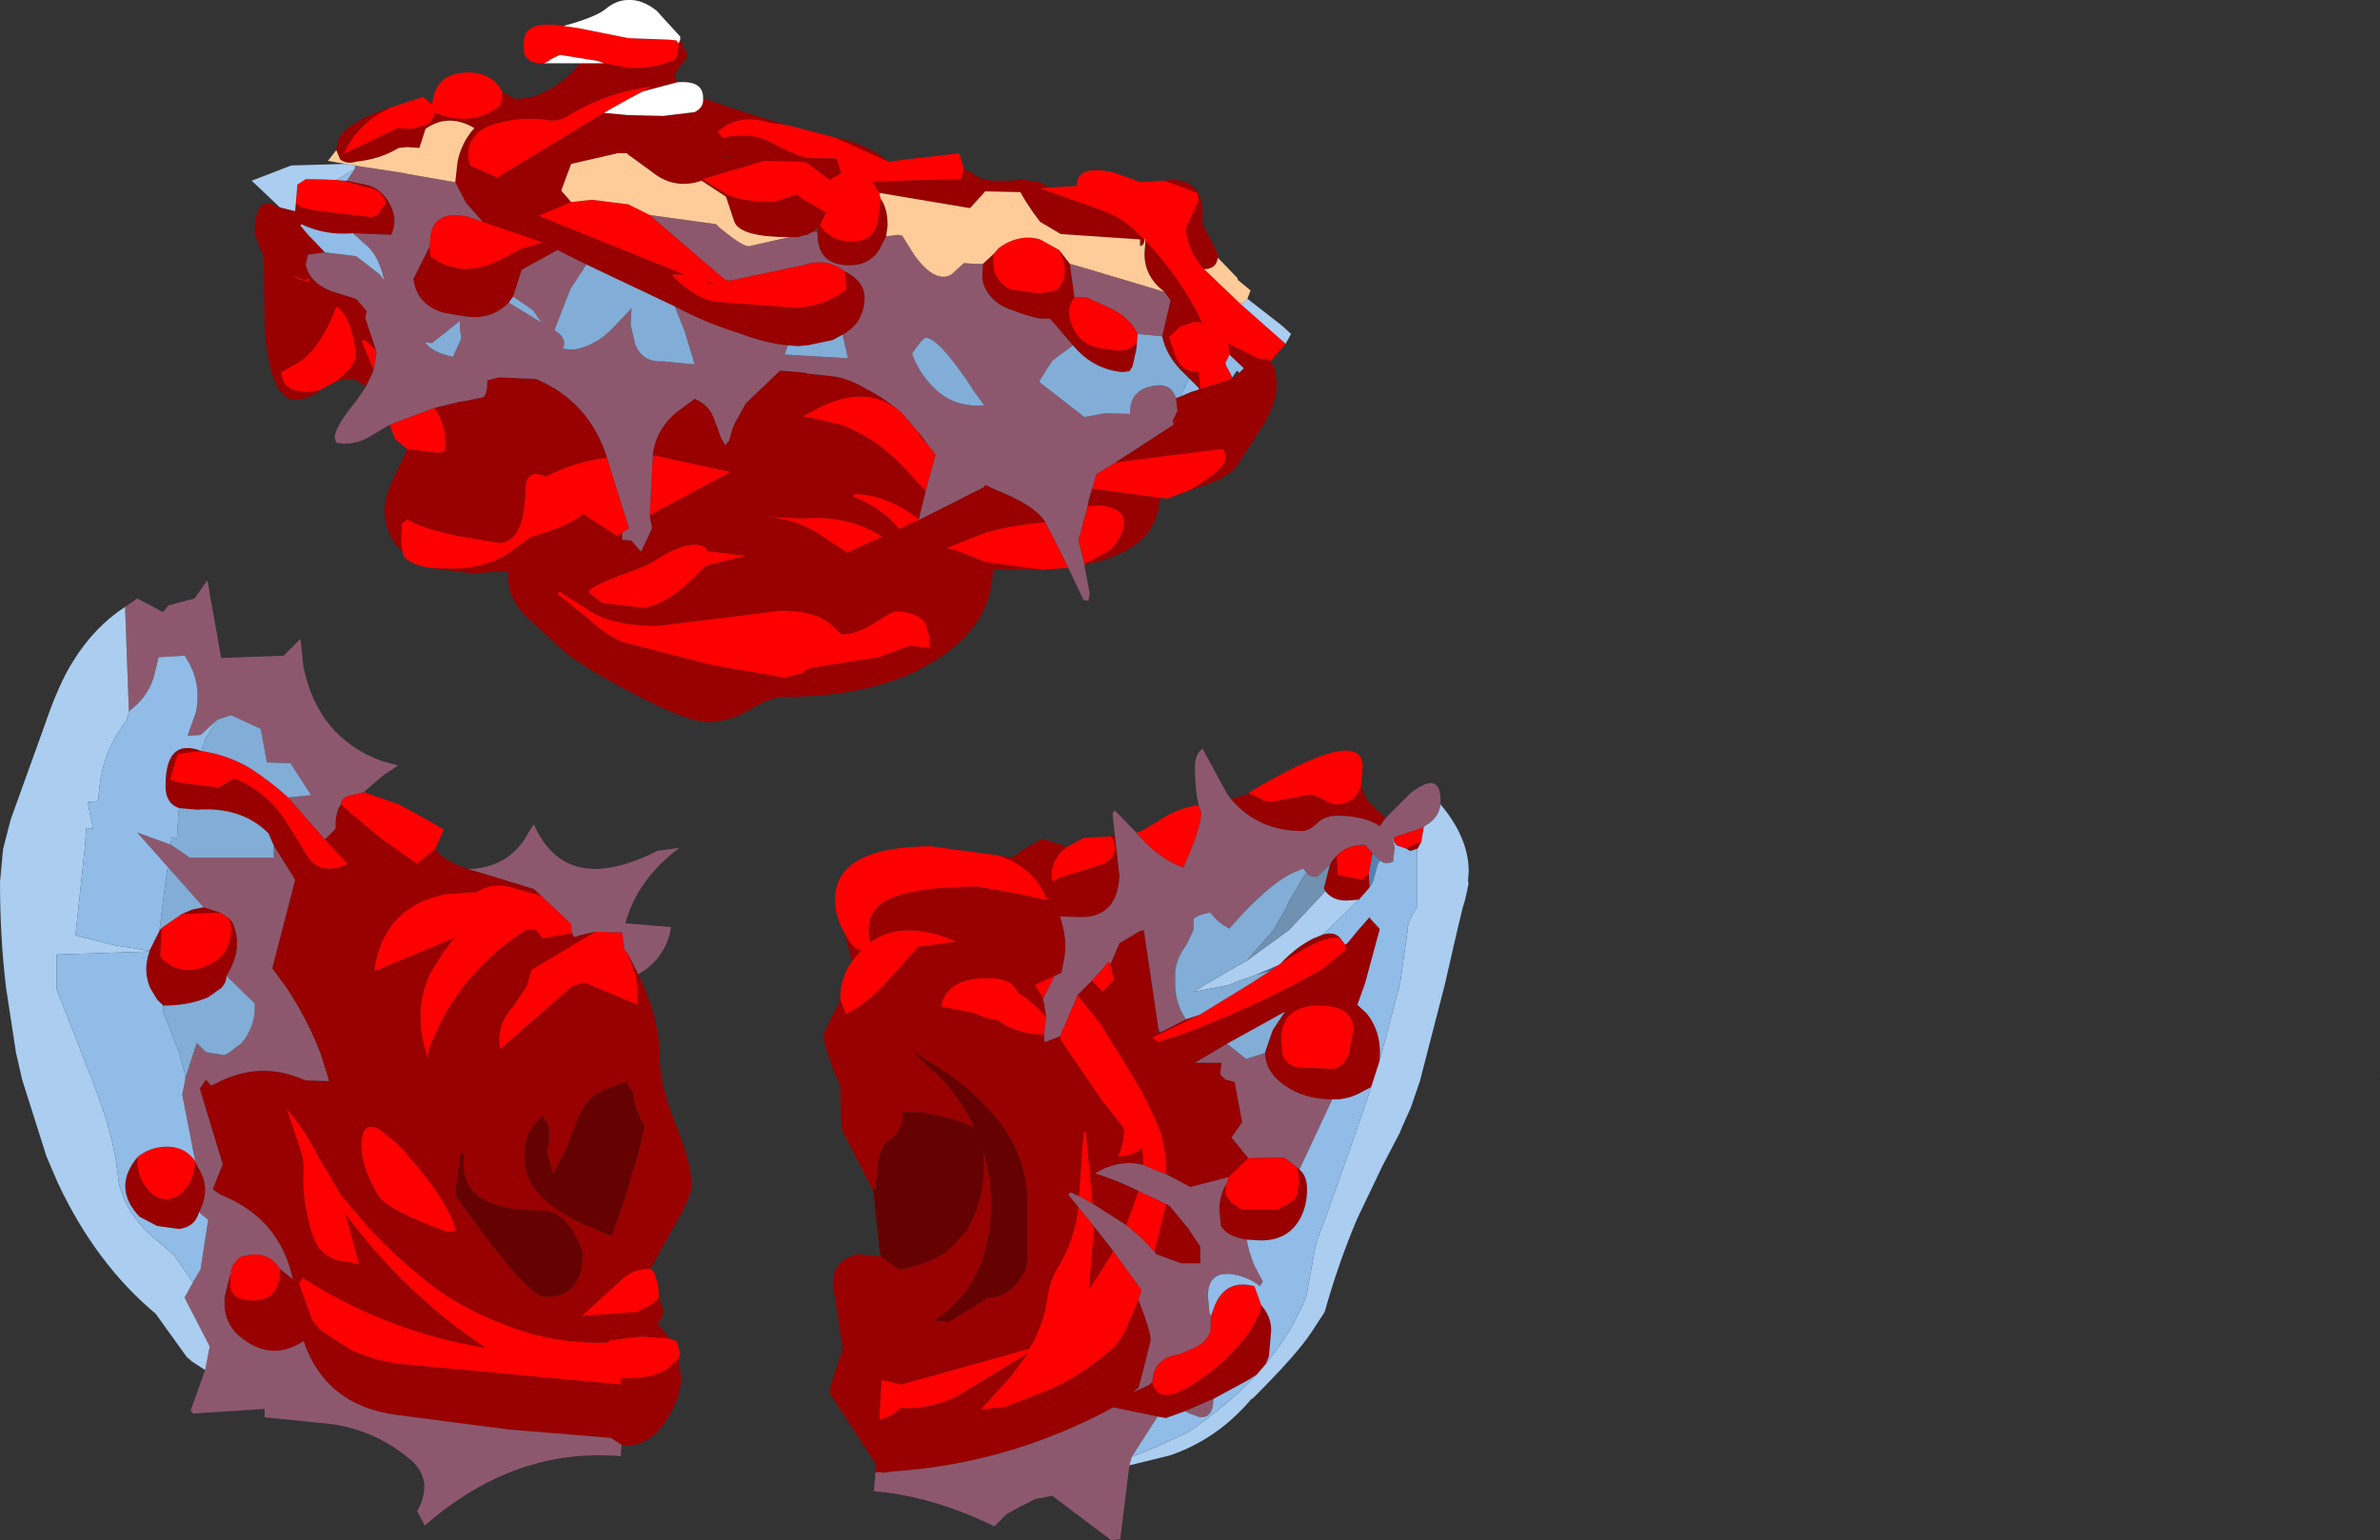 <?xml version="1.0" encoding="UTF-8" standalone="no"?>
<svg xmlns:ffdec="https://www.free-decompiler.com/flash" xmlns:xlink="http://www.w3.org/1999/xlink" ffdec:objectType="frame" height="101.0px" width="156.05px" xmlns="http://www.w3.org/2000/svg">
  <rect width="100%" height="100%" fill="#333333" stroke="none"/>
  <g transform="matrix(1.0, 0.0, 0.0, 1.0, 48.25, 53.9)">
    <use ffdec:characterId="1129" height="0.1" transform="matrix(1.0, 0.0, 0.0, 1.0, 107.75, 16.85)" width="0.05" xlink:href="#shape0"/>
    <use ffdec:characterId="1131" height="47.35" id="chunk1" transform="matrix(1.0, 0.0, 0.0, 1.0, -31.75, -53.9)" width="68.15" xlink:href="#sprite0"/>
    <use ffdec:characterId="1133" height="51.9" id="chunk2" transform="matrix(1.0, 0.0, 0.0, 1.0, 5.75, -4.8)" width="42.3" xlink:href="#sprite1"/>
    <use ffdec:characterId="1135" height="62.0" id="chunk3" transform="matrix(1.0, 0.0, 0.0, 1.0, -48.25, -15.85)" width="45.35" xlink:href="#sprite2"/>
  </g>
  <defs>
    <g id="shape0" transform="matrix(1.0, 0.0, 0.0, 1.0, -107.75, -16.85)">
      <path d="M107.75 16.85 L107.8 16.85 107.75 16.95 107.75 16.85" fill="#650101" fill-rule="evenodd" stroke="none"/>
    </g>
    <g id="sprite0" transform="matrix(1.0, 0.0, 0.0, 1.0, 33.55, 24.55)">
      <use ffdec:characterId="1130" height="47.35" transform="matrix(1.0, 0.0, 0.0, 1.0, -33.55, -24.55)" width="68.15" xlink:href="#shape1"/>
    </g>
    <g id="shape1" transform="matrix(1.0, 0.0, 0.0, 1.0, 33.55, 24.55)">
      <path d="M13.15 -13.5 L14.25 -12.85 14.9 -12.7 16.35 -12.7 16.8 -12.8 18.15 -12.6 18.7 -12.25 18.15 -12.2 22.2 -10.75 Q23.5 -10.3 24.5 -9.3 L25.0 -8.8 25.0 -8.75 24.9 -8.5 24.7 -8.4 24.7 -8.85 19.5 -9.2 18.15 -10.0 17.7 -10.6 17.2 -11.35 16.85 -11.95 14.55 -12.0 13.55 -10.9 7.6 -11.9 7.15 -12.65 12.95 -12.8 13.15 -13.5 M26.3 -12.7 L26.6 -12.75 Q28.8 -12.85 28.8 -10.5 L28.8 -9.85 29.8 -7.9 29.8 -7.65 Q29.7 -6.9 28.9 -6.9 28.1 -7.75 27.8 -8.9 L27.7 -9.55 28.55 -11.45 28.45 -11.9 26.3 -12.7 M33.25 -0.85 Q33.65 -0.45 33.65 0.8 33.65 1.8 32.85 3.2 L31.05 6.0 Q30.6 6.65 29.15 7.2 L27.95 7.6 28.65 7.15 Q30.3 6.1 30.3 5.55 30.3 4.9 30.05 4.9 L24.4 5.6 23.05 5.8 26.9 3.3 26.85 3.0 27.15 2.4 27.05 1.55 27.35 1.45 28.05 1.15 28.55 1.0 28.55 0.9 27.9 0.25 27.35 -0.3 Q26.4 -1.3 26.15 -2.5 L26.7 -4.85 26.3 -5.4 25.9 -5.75 Q24.9 -6.75 25.0 -8.1 L25.05 -8.7 25.05 -8.75 25.1 -8.7 Q27.3 -6.4 28.75 -3.45 L28.8 -3.4 28.75 -3.4 28.25 -3.45 27.35 -3.15 26.6 -2.45 27.05 -1.1 Q27.4 -0.35 28.05 -0.2 L28.55 -0.15 28.65 0.95 30.6 0.35 30.75 0.25 31.2 -0.1 31.4 -0.3 31.5 -0.4 30.55 -1.3 30.5 -2.0 32.55 -1.0 Q33.0 -1.1 33.25 -0.85 M26.1 8.1 L26.0 8.2 Q25.85 9.8 24.9 10.75 23.65 11.95 21.05 12.5 L21.05 12.45 22.7 11.55 Q23.65 10.65 23.65 9.65 23.65 8.85 22.25 8.6 L21.25 8.65 21.35 8.2 21.55 7.5 26.1 8.1 M18.2 12.8 L15.05 12.8 Q15.0 16.35 11.45 18.65 7.65 21.15 1.4 21.15 0.45 21.15 -0.9 22.0 -2.25 22.8 -3.6 22.8 -5.0 22.8 -8.6 20.9 -11.75 19.25 -13.1 18.15 L-15.75 15.7 Q-16.95 14.25 -16.7 12.9 L-19.1 13.05 -21.8 12.7 -20.6 12.75 Q-18.3 12.75 -16.8 11.8 L-15.2 10.65 Q-12.8 10.0 -11.8 9.15 L-11.45 9.4 -9.6 10.6 -9.25 10.4 -9.25 10.85 -9.2 10.85 -8.65 10.9 -8.1 11.55 -8.0 11.6 -7.3 10.1 -7.45 9.25 -2.15 6.4 -7.25 5.3 Q-7.15 4.4 -6.7 3.65 -6.2 2.8 -5.3 2.2 L-4.5 1.6 Q-3.6 2.0 -3.3 2.75 L-2.95 3.65 -2.8 4.1 -2.5 4.65 -2.25 4.35 -2.05 3.65 -1.9 3.25 -1.15 1.9 1.1 -0.25 2.3 -0.15 2.8 -0.1 2.9 -0.05 4.75 0.15 Q5.75 0.35 6.65 0.9 7.75 1.45 8.75 2.25 6.4 0.5 2.9 2.6 L2.8 2.65 2.6 2.75 2.8 2.8 2.9 2.8 5.05 3.3 Q7.4 4.15 9.3 6.2 L9.85 6.8 10.65 7.65 10.2 9.5 Q8.15 7.9 6.0 7.85 L5.85 8.0 Q7.85 8.8 8.9 10.15 L9.3 9.95 10.2 9.55 14.45 7.4 14.55 7.25 15.2 7.55 Q17.7 8.55 18.4 9.55 L18.5 9.7 Q15.8 9.95 14.4 10.45 L12.0 11.4 Q12.85 11.55 14.5 12.3 L18.2 12.8 M-23.65 11.65 L-24.1 11.15 Q-24.85 10.1 -24.85 8.9 -24.85 7.9 -23.95 6.2 L-23.35 4.9 -21.35 5.15 Q-20.95 5.15 -20.85 4.95 L-20.85 4.25 Q-20.85 3.3 -21.55 2.2 L-19.95 1.8 -19.9 1.8 -19.6 1.75 -18.35 1.5 Q-18.1 1.25 -18.1 0.5 L-18.1 0.4 -17.35 0.2 -14.9 0.3 Q-11.4 1.8 -10.25 5.45 -12.4 5.75 -14.25 6.7 -15.6 6.1 -15.6 7.65 -15.7 11.05 -17.35 11.05 L-20.05 10.6 Q-22.4 10.1 -23.35 9.5 L-23.7 9.8 -23.75 10.95 -23.65 11.65 M-26.05 0.8 L-26.85 0.3 -27.9 0.4 -27.75 0.25 Q-26.7 -0.65 -26.7 -1.3 -27.0 -3.85 -28.0 -4.45 -28.9 -1.95 -30.35 -0.85 L-31.6 -0.15 Q-31.6 1.15 -29.85 1.15 L-29.1 1.05 Q-29.7 1.65 -30.75 1.65 -32.3 1.65 -32.7 -2.9 L-32.75 -7.5 Q-32.75 -7.8 -33.05 -8.35 L-33.35 -9.25 Q-33.35 -12.05 -31.6 -10.85 L-31.7 -10.95 -30.7 -10.7 -30.65 -11.25 -30.3 -10.95 -29.45 -10.75 -25.7 -10.3 -25.45 -10.4 -25.25 -10.5 -24.75 -11.25 -24.85 -11.55 Q-25.2 -12.2 -26.15 -12.3 L-27.5 -12.7 -27.3 -12.7 -25.9 -12.4 Q-25.25 -12.2 -24.8 -11.65 L-24.65 -11.45 -24.45 -11.1 Q-23.95 -10.1 -24.4 -9.15 L-26.9 -9.25 Q-28.75 -9.1 -30.3 -9.85 L-30.35 -9.75 -29.8 -9.1 -29.55 -8.85 -28.75 -8.0 -29.85 -7.85 -30.0 -7.2 Q-29.75 -6.0 -28.3 -5.45 L-26.7 -4.95 -26.0 -4.15 -26.1 -3.7 -25.4 -1.6 -26.1 -2.25 -26.35 -2.2 -25.55 -0.25 -26.05 0.8 M-28.0 -14.7 Q-27.95 -15.65 -27.2 -16.2 -26.0 -17.05 -24.45 -17.5 -26.7 -16.4 -27.5 -14.45 L-23.95 -16.15 -23.35 -16.1 -23.0 -16.1 -21.85 -16.45 -21.5 -17.15 -21.1 -17.0 Q-18.95 -16.3 -17.25 -17.6 L-17.1 -18.5 -16.25 -18.05 -15.35 -18.15 Q-13.35 -18.7 -12.05 -20.4 L-10.45 -20.4 -8.85 -20.1 Q-7.35 -20.0 -5.85 -20.6 L-5.65 -20.8 -5.55 -21.7 -5.45 -21.95 -4.95 -20.9 -5.85 -19.65 -5.65 -19.15 -7.9 -18.55 -7.35 -18.9 -8.85 -18.6 Q-10.95 -18.1 -12.9 -16.9 -13.45 -16.6 -13.95 -16.65 -16.15 -17.0 -18.1 -16.25 -19.6 -15.5 -19.3 -13.95 L-19.25 -13.7 -17.45 -12.9 -10.45 -17.15 -8.85 -17.0 -6.55 -16.95 -4.5 -17.2 Q-3.9 -17.5 -3.95 -18.1 -1.2 -17.15 1.55 -16.35 L0.4 -16.5 Q-1.65 -17.15 -3.0 -15.9 L-2.65 -15.5 Q-0.65 -16.0 0.95 -14.95 L2.3 -14.35 2.8 -14.2 2.9 -14.2 4.8 -14.15 5.1 -13.2 4.35 -12.75 2.9 -13.85 2.8 -13.9 2.75 -13.9 2.3 -13.95 0.05 -14.0 -4.0 -12.8 -2.4 -11.8 Q-1.35 -11.3 0.7 -11.3 L2.2 -11.8 2.3 -11.7 2.8 -11.35 2.9 -11.3 3.25 -11.1 4.1 -10.6 3.7 -9.75 Q4.65 -8.5 6.3 -8.75 L6.65 -8.85 Q7.25 -9.1 7.5 -9.95 L7.7 -11.5 Q8.15 -10.9 8.15 -9.75 L8.05 -9.05 7.65 -8.25 Q7.0 -7.15 5.65 -7.15 3.55 -7.15 3.55 -9.2 L3.55 -9.25 3.55 -9.6 3.25 -9.35 2.9 -9.15 2.8 -9.15 2.3 -9.0 1.8 -9.0 1.7 -9.0 Q-1.5 -9.0 -1.9 -10.0 L-2.45 -11.65 -4.05 -12.7 Q-5.65 -12.15 -7.0 -13.05 L-8.5 -14.15 -8.85 -14.4 -8.95 -14.5 -9.55 -14.5 -12.6 -13.8 -13.25 -12.05 -12.6 -11.3 -14.75 -10.4 -5.2 -6.55 -6.0 -6.55 Q-5.6 -6.05 -5.1 -5.7 -4.2 -4.95 -3.1 -4.75 L2.3 -4.35 2.4 -4.4 2.8 -4.4 2.9 -4.45 Q4.25 -4.65 5.45 -5.55 L5.35 -6.75 Q7.0 -5.95 6.55 -4.3 6.3 -3.2 5.2 -2.6 L4.55 -2.25 2.9 -1.9 2.8 -1.9 2.3 -1.85 1.6 -1.9 Q0.1 -2.05 -1.45 -2.65 -3.75 -3.35 -5.8 -4.45 L-11.6 -7.2 -13.5 -8.15 -15.85 -6.85 -16.4 -5.1 -16.7 -4.7 -16.85 -4.55 Q-17.95 -3.55 -19.55 -3.8 L-19.9 -3.85 -21.0 -4.05 Q-22.7 -4.55 -22.95 -6.25 L-21.9 -8.35 -21.8 -7.7 Q-20.8 -7.0 -19.65 -6.9 L-18.85 -6.95 Q-18.05 -7.1 -17.25 -7.5 L-15.95 -8.2 -14.45 -8.65 -18.4 -10.0 -19.5 -11.25 -20.2 -12.6 -20.05 -13.95 Q-19.8 -15.2 -18.95 -16.15 -20.65 -17.15 -22.15 -16.1 L-22.55 -14.85 -23.3 -14.9 -23.35 -14.9 -23.9 -14.85 Q-25.15 -14.1 -26.7 -13.95 -27.3 -13.75 -27.75 -14.1 L-28.0 -14.7 M4.65 -15.55 L5.05 -15.45 Q6.8 -15.1 8.2 -13.95 L4.65 -15.55 M14.4 -7.25 L15.1 -7.9 Q14.85 -6.2 16.25 -5.55 L18.15 -5.3 19.2 -5.5 Q20.05 -6.3 19.65 -7.6 L19.4 -8.15 20.1 -7.25 20.4 -5.05 Q19.85 -4.35 20.15 -3.45 20.7 -1.7 22.65 -1.65 23.85 -1.3 24.5 -2.1 L24.45 -1.6 24.2 -0.5 24.0 -0.2 23.55 -0.15 Q21.65 -0.3 20.3 -1.9 L18.8 -3.65 18.3 -3.65 18.15 -3.65 Q17.2 -3.85 16.35 -4.2 15.5 -4.45 14.95 -5.05 14.45 -5.6 14.35 -6.3 L14.4 -7.25 M10.15 3.75 L10.85 4.7 10.35 4.15 10.15 3.75 M0.25 9.35 Q2.4 9.5 4.2 10.85 L5.5 11.7 7.8 10.65 Q5.55 9.2 2.6 9.45 L0.25 9.35 M4.3 16.3 Q3.3 15.5 1.15 15.5 L-6.95 16.5 Q-9.85 16.5 -11.4 15.5 L-13.35 14.25 -13.5 14.4 -11.45 16.05 Q-10.4 17.05 -9.25 17.55 L-3.45 19.05 1.4 19.9 2.55 19.6 Q3.0 19.25 3.15 19.25 L7.6 18.55 9.6 17.8 10.4 17.9 10.9 17.9 10.9 17.25 10.65 16.35 Q10.1 15.55 8.65 15.55 8.45 15.55 7.3 16.3 6.1 17.05 5.15 17.05 L4.3 16.3 M-29.7 -6.3 L-30.1 -6.2 -30.85 -6.45 Q-30.55 -6.2 -29.85 -6.1 L-29.7 -6.3 M-2.55 -14.25 L-2.3 -14.25 -2.5 -14.35 -2.55 -14.25 M-3.7 -6.0 L-3.65 -6.05 Q-2.8 -5.8 -3.7 -6.0 M-3.65 11.6 Q-3.9 11.05 -4.8 11.2 -5.8 11.35 -7.0 12.15 -7.55 12.55 -9.45 13.2 -11.05 13.8 -11.5 14.25 -10.8 14.9 -10.5 15.0 L-8.0 15.3 Q-6.85 15.3 -5.2 13.95 L-3.75 12.55 -1.15 11.9 -3.65 11.6" fill="#990000" fill-rule="evenodd" stroke="none"/>
      <path d="M8.2 -13.95 L9.45 -14.1 12.85 -14.5 13.15 -13.5 12.95 -12.8 7.15 -12.65 7.6 -11.9 7.7 -11.5 7.5 -9.95 Q7.25 -9.1 6.65 -8.85 L6.3 -8.75 Q4.65 -8.5 3.7 -9.75 L4.1 -10.6 3.25 -11.1 2.9 -11.3 2.8 -11.35 2.3 -11.7 2.2 -11.8 0.7 -11.3 Q-1.35 -11.3 -2.4 -11.8 L-4.0 -12.8 0.05 -14.0 2.3 -13.95 2.75 -13.9 2.8 -13.9 2.9 -13.85 4.35 -12.75 5.1 -13.2 4.8 -14.15 2.9 -14.2 2.8 -14.2 2.3 -14.35 0.95 -14.95 Q-0.65 -16.0 -2.65 -15.5 L-3.0 -15.9 Q-1.65 -17.15 0.4 -16.5 L1.55 -16.35 4.65 -15.55 8.2 -13.95 M18.7 -12.25 L20.55 -12.35 20.55 -12.4 Q20.55 -13.75 22.95 -13.25 L24.75 -12.6 26.3 -12.7 28.45 -11.9 28.55 -11.45 27.7 -9.55 27.8 -8.9 Q28.1 -7.75 28.9 -6.9 L31.25 -4.65 34.25 -2.0 33.25 -0.85 Q33.0 -1.1 32.55 -1.0 L30.5 -2.0 30.55 -1.3 30.5 -1.15 30.3 -0.75 30.25 -0.65 30.35 -0.55 30.6 -0.1 30.75 0.2 30.75 0.25 30.6 0.35 28.65 0.95 28.55 -0.15 28.05 -0.2 Q27.4 -0.35 27.05 -1.1 L26.6 -2.45 27.35 -3.15 28.25 -3.45 28.75 -3.4 28.8 -3.4 28.75 -3.45 Q27.3 -6.4 25.1 -8.7 L25.05 -8.75 25.05 -8.85 25.0 -8.9 25.0 -8.8 24.5 -9.3 Q23.5 -10.3 22.2 -10.75 L18.15 -12.2 18.7 -12.25 M27.95 7.6 L26.5 8.15 26.1 8.1 21.55 7.5 21.85 6.5 21.9 6.5 23.05 5.8 24.4 5.6 30.05 4.9 Q30.3 4.9 30.3 5.55 30.3 6.1 28.65 7.15 L27.95 7.6 M20.0 12.7 L18.4 12.8 18.2 12.8 14.5 12.3 Q12.85 11.55 12.0 11.4 L14.4 10.45 Q15.8 9.95 18.5 9.7 L19.8 12.25 20.0 12.7 M-21.8 12.7 Q-23.15 12.5 -23.6 11.9 L-23.65 11.65 -23.75 10.95 -23.7 9.8 -23.35 9.5 Q-22.4 10.1 -20.05 10.6 L-17.35 11.05 Q-15.7 11.05 -15.6 7.65 -15.6 6.1 -14.25 6.7 -12.4 5.75 -10.25 5.45 L-8.8 10.1 -9.25 10.4 -9.6 10.6 -11.45 9.4 -11.8 9.15 Q-12.8 10.0 -15.2 10.65 L-16.8 11.8 Q-18.3 12.75 -20.6 12.75 L-21.8 12.7 M-23.35 4.9 L-24.15 4.25 -24.5 3.3 -23.85 3.05 -21.85 2.3 -21.55 2.2 Q-20.85 3.3 -20.85 4.25 L-20.85 4.95 Q-20.95 5.15 -21.35 5.15 L-23.35 4.9 M-27.9 0.4 L-29.1 1.05 -29.85 1.15 Q-31.6 1.15 -31.6 -0.15 L-30.35 -0.85 Q-28.9 -1.95 -28.0 -4.45 -27.0 -3.85 -26.7 -1.3 -26.7 -0.65 -27.75 0.25 L-27.9 0.4 M-24.45 -17.5 L-22.3 -18.2 -21.8 -17.75 -21.75 -17.7 -21.7 -17.8 Q-21.5 -19.75 -19.4 -19.8 -17.75 -19.8 -17.1 -18.5 L-17.25 -17.6 Q-18.95 -16.3 -21.1 -17.0 L-21.5 -17.15 -21.85 -16.45 -23.0 -16.1 -23.35 -16.1 -23.95 -16.15 -27.5 -14.45 Q-26.7 -16.4 -24.45 -17.5 M-14.45 -20.4 L-14.55 -20.4 -14.7 -20.4 Q-15.9 -20.5 -15.7 -21.8 -15.7 -23.25 -13.1 -22.85 L-12.1 -22.7 -8.85 -22.05 -6.2 -21.95 -5.7 -21.9 -5.55 -21.7 -5.65 -20.8 -5.85 -20.6 Q-7.35 -20.0 -8.85 -20.1 L-10.45 -20.4 -10.85 -20.55 -13.35 -20.95 -13.95 -20.65 Q-14.25 -20.4 -14.45 -20.4 M15.1 -7.9 L15.45 -8.3 Q16.8 -9.25 18.15 -8.85 L19.4 -8.15 19.65 -7.6 Q20.05 -6.3 19.2 -5.5 L18.15 -5.3 16.25 -5.55 Q14.85 -6.2 15.1 -7.9 M-7.45 -10.45 L-2.5 -6.2 -2.2 -6.15 2.3 -7.1 2.8 -7.2 2.9 -7.25 Q4.25 -7.6 5.35 -6.75 L5.45 -5.55 Q4.25 -4.65 2.9 -4.45 L2.8 -4.4 2.4 -4.4 2.3 -4.35 -3.1 -4.75 Q-4.2 -4.95 -5.1 -5.7 -5.6 -6.05 -6.0 -6.55 L-5.2 -6.55 -14.75 -10.4 -12.6 -11.3 -11.25 -11.45 -8.85 -11.15 -7.45 -10.45 M-21.9 -8.35 L-21.85 -8.65 Q-21.85 -10.85 -19.4 -10.35 L-18.4 -10.0 -14.45 -8.65 -15.95 -8.2 -17.25 -7.5 Q-18.05 -7.1 -18.85 -6.95 L-19.65 -6.9 Q-20.8 -7.0 -21.8 -7.7 L-21.9 -8.35 M-25.4 -1.6 L-25.35 -1.45 -25.55 -0.25 -26.35 -2.2 -26.1 -2.25 -25.4 -1.6 M8.75 2.25 L9.1 2.55 10.05 3.65 10.05 3.7 10.15 3.75 10.35 4.15 10.85 4.7 11.3 5.25 10.65 7.65 9.85 6.8 9.3 6.2 Q7.4 4.15 5.05 3.3 L2.9 2.8 2.8 2.8 2.6 2.75 2.8 2.65 2.9 2.6 Q6.4 0.5 8.75 2.25 M10.2 9.5 L10.2 9.55 9.3 9.95 8.9 10.15 Q7.85 8.8 5.85 8.0 L6.0 7.85 Q8.15 7.9 10.2 9.5 M24.5 -2.1 Q23.85 -1.3 22.65 -1.65 20.7 -1.7 20.15 -3.45 19.85 -4.35 20.4 -5.05 L21.2 -5.05 22.85 -4.3 Q24.05 -3.7 24.55 -2.65 L24.5 -2.1 M21.25 8.65 L22.25 8.6 Q23.65 8.85 23.65 9.65 23.65 10.65 22.7 11.55 L21.05 12.45 20.65 10.9 21.25 8.65 M0.25 9.35 L2.6 9.45 Q5.55 9.2 7.8 10.65 L5.5 11.7 4.2 10.85 Q2.4 9.5 0.25 9.35 M4.3 16.3 L5.15 17.05 Q6.1 17.05 7.3 16.3 8.45 15.55 8.65 15.55 10.1 15.55 10.65 16.35 L10.9 17.25 10.9 17.9 10.4 17.9 9.6 17.8 7.6 18.55 3.15 19.25 Q3.0 19.25 2.55 19.6 L1.4 19.9 -3.45 19.05 -9.25 17.55 Q-10.4 17.05 -11.45 16.05 L-13.5 14.4 -13.35 14.25 -11.4 15.5 Q-9.85 16.5 -6.95 16.5 L1.15 15.5 Q3.3 15.5 4.3 16.3 M-30.65 -11.25 L-30.55 -12.45 -30.0 -12.8 -29.45 -12.8 -28.0 -12.75 -27.5 -12.7 -26.15 -12.3 Q-25.2 -12.2 -24.85 -11.55 L-24.75 -11.25 -25.25 -10.5 -25.45 -10.4 -25.7 -10.3 -29.45 -10.75 -30.3 -10.95 -30.65 -11.25 M-29.7 -6.3 L-29.85 -6.1 Q-30.55 -6.2 -30.85 -6.45 L-30.1 -6.2 -29.7 -6.3 M-10.45 -17.15 L-17.45 -12.9 -19.25 -13.7 -19.3 -13.95 Q-19.6 -15.5 -18.1 -16.25 -16.15 -17.0 -13.95 -16.65 -13.45 -16.6 -12.9 -16.9 -10.95 -18.1 -8.85 -18.6 L-7.35 -18.9 -7.9 -18.55 -8.85 -18.05 -10.45 -17.15 M-3.7 -6.0 Q-2.8 -5.8 -3.65 -6.05 L-3.7 -6.0 M-7.45 9.25 L-7.25 5.3 -2.15 6.4 -7.45 9.25 M-3.65 11.6 L-1.15 11.9 -3.75 12.55 -5.2 13.95 Q-6.85 15.3 -8.0 15.3 L-10.5 15.0 Q-10.8 14.9 -11.5 14.25 -11.05 13.8 -9.45 13.2 -7.55 12.55 -7.0 12.15 -5.8 11.35 -4.8 11.2 -3.9 11.05 -3.65 11.6" fill="#ff0000" fill-rule="evenodd" stroke="none"/>
      <path d="M3.55 -9.25 L3.5 -9.35 3.3 -9.35 3.25 -9.35 3.55 -9.6 3.55 -9.25" fill="#583a30" fill-rule="evenodd" stroke="none"/>
      <path d="M-12.05 -20.4 L-14.45 -20.4 Q-14.25 -20.4 -13.95 -20.65 L-13.35 -20.95 -10.85 -20.55 -10.45 -20.4 -12.05 -20.4 M-13.1 -22.85 Q-11.05 -23.4 -10.35 -23.95 -9.65 -24.55 -8.85 -24.55 -7.95 -24.6 -7.0 -23.85 L-5.45 -22.15 -5.45 -21.95 -5.55 -21.7 -5.7 -21.9 -6.2 -21.95 -8.85 -22.05 -12.1 -22.7 -13.1 -22.85 M-5.65 -19.15 Q-3.95 -19.3 -3.95 -18.15 L-3.95 -18.1 Q-3.9 -17.5 -4.5 -17.2 L-6.55 -16.95 -8.85 -17.0 -10.45 -17.15 -8.85 -18.05 -7.9 -18.55 -5.65 -19.15" fill="#ffffff" fill-rule="evenodd" stroke="none"/>
      <path d="M21.05 12.5 L21.4 14.4 21.3 14.85 21.0 14.8 20.0 12.7 19.8 12.25 18.5 9.7 18.4 9.55 Q17.7 8.55 15.2 7.55 L14.55 7.25 14.45 7.4 10.2 9.55 10.2 9.5 10.65 7.65 11.3 5.25 10.85 4.7 10.15 3.75 10.05 3.7 10.05 3.65 9.1 2.55 8.75 2.25 Q7.75 1.45 6.65 0.9 5.75 0.35 4.75 0.15 L2.9 -0.05 2.8 -0.1 2.3 -0.15 1.1 -0.25 -1.15 1.9 -1.9 3.25 -2.05 3.65 -2.25 4.35 -2.5 4.65 -2.8 4.1 -2.95 3.65 -3.3 2.75 Q-3.6 2.0 -4.5 1.6 L-5.3 2.2 Q-6.2 2.8 -6.7 3.65 -7.15 4.4 -7.25 5.3 L-7.45 9.25 -7.3 10.1 -8.0 11.6 -8.1 11.55 -8.65 10.9 -9.2 10.85 -9.25 10.85 -9.25 10.4 -8.8 10.1 -10.25 5.45 Q-11.4 1.8 -14.9 0.3 L-17.35 0.2 -18.1 0.4 -18.1 0.5 Q-18.1 1.25 -18.35 1.5 L-19.6 1.75 -19.9 1.8 -19.95 1.8 -21.55 2.2 -21.85 2.3 -23.85 3.05 -24.5 3.3 -25.75 4.05 Q-26.55 4.55 -27.5 4.55 L-27.95 4.5 -27.95 4.4 -28.0 4.5 -28.1 4.15 Q-28.1 3.45 -26.7 1.75 L-26.05 0.8 -25.55 -0.25 -25.35 -1.45 -25.4 -1.6 -26.1 -3.7 -26.0 -4.15 -26.7 -4.95 -28.3 -5.45 Q-29.75 -6.0 -30.0 -7.2 L-29.85 -7.85 -28.75 -8.0 -26.7 -7.75 -25.15 -6.55 -24.85 -6.15 Q-25.25 -7.95 -26.2 -8.6 L-26.25 -8.65 -26.9 -9.25 -24.4 -9.15 Q-23.95 -10.1 -24.45 -11.1 L-24.65 -11.45 -24.8 -11.65 Q-25.25 -12.2 -25.9 -12.4 L-27.3 -12.7 -27.2 -12.85 -26.8 -13.45 -26.75 -13.7 -26.5 -13.65 -23.55 -13.2 -23.35 -13.15 -20.2 -12.6 -19.5 -11.25 -18.4 -10.0 -19.4 -10.35 Q-21.85 -10.85 -21.85 -8.65 L-21.9 -8.35 -22.95 -6.25 Q-22.7 -4.55 -21.0 -4.05 L-19.9 -3.85 -19.55 -3.8 Q-17.95 -3.55 -16.85 -4.55 L-16.7 -4.7 -14.55 -3.4 -15.1 -4.2 -16.4 -5.1 -15.85 -6.85 -13.5 -8.15 -11.6 -7.2 -12.65 -5.6 -13.7 -2.9 -13.55 -2.8 Q-12.85 -2.3 -13.15 -1.7 -12.55 -1.55 -12.05 -1.7 -10.95 -2.0 -10.05 -2.85 L-8.85 -4.1 -8.65 -4.35 -8.7 -3.25 -8.4 -1.95 Q-7.9 -0.75 -6.55 -0.85 L-4.5 -0.65 -5.15 -2.8 -5.8 -4.45 Q-3.75 -3.35 -1.45 -2.65 0.1 -2.05 1.6 -1.9 L1.45 -1.45 1.4 -1.3 5.55 -1.05 5.2 -2.6 Q6.3 -3.2 6.55 -4.3 7.0 -5.95 5.35 -6.75 4.25 -7.6 2.9 -7.25 L2.8 -7.2 2.3 -7.1 -2.2 -6.15 -2.5 -6.2 -7.45 -10.45 -3.1 -9.85 -2.9 -9.65 Q-1.4 -8.4 -0.95 -8.4 L1.7 -9.0 1.8 -9.0 2.3 -9.0 2.8 -9.15 2.9 -9.15 3.25 -9.35 3.3 -9.35 3.5 -9.35 3.55 -9.25 3.55 -9.2 Q3.55 -7.15 5.65 -7.15 7.0 -7.15 7.65 -8.25 L8.05 -9.05 8.8 -9.15 9.1 -9.1 9.95 -7.75 Q10.95 -6.4 11.8 -6.4 12.2 -6.4 12.5 -6.7 L13.15 -7.3 13.8 -7.25 14.4 -7.25 14.35 -6.3 Q14.45 -5.6 14.95 -5.05 15.5 -4.45 16.35 -4.2 17.2 -3.85 18.15 -3.65 L18.3 -3.65 18.8 -3.65 20.3 -1.9 18.95 -0.9 18.15 0.35 18.1 0.5 18.15 0.55 21.05 2.8 22.4 2.55 24.05 2.6 24.05 2.5 Q24.05 1.0 25.6 0.75 26.75 0.55 27.05 1.55 L27.15 2.4 26.85 3.0 26.9 3.3 23.05 5.8 21.9 6.5 21.85 6.5 21.55 7.5 21.35 8.2 21.25 8.65 20.65 10.9 21.05 12.45 21.05 12.5 M20.1 -7.25 L21.15 -6.95 25.5 -5.65 26.3 -5.4 26.7 -4.85 26.15 -2.5 24.55 -2.65 Q24.05 -3.7 22.85 -4.3 L21.2 -5.05 20.4 -5.05 20.1 -7.25 M9.75 -1.35 Q10.15 -0.2 11.05 0.75 12.15 1.95 13.8 2.05 L14.25 2.05 14.5 2.05 13.8 1.1 13.45 0.55 Q11.45 -2.4 10.65 -2.4 10.45 -2.4 9.75 -1.35 M-21.7 -2.05 L-22.2 -2.1 Q-21.65 -1.4 -20.35 -1.15 L-19.8 -2.35 -19.9 -3.0 -19.9 -3.5 -21.6 -2.15 -21.7 -2.05" fill="#8d586d" fill-rule="evenodd" stroke="none"/>
      <path d="M29.8 -7.65 L31.1 -6.3 31.1 -6.2 31.95 -5.5 31.75 -5.0 31.75 -4.95 31.7 -4.9 Q31.5 -4.65 31.3 -4.65 L31.25 -4.65 28.9 -6.9 Q29.7 -6.9 29.8 -7.65 M-27.4 -13.8 L-28.55 -14.0 -28.0 -14.7 -27.75 -14.1 Q-27.3 -13.75 -26.7 -13.95 -25.15 -14.1 -23.9 -14.85 L-23.35 -14.9 -23.3 -14.9 -22.55 -14.85 -22.15 -16.1 Q-20.65 -17.15 -18.95 -16.15 -19.8 -15.2 -20.05 -13.95 L-20.2 -12.6 -23.35 -13.15 -23.55 -13.2 -26.5 -13.65 -26.75 -13.7 -27.4 -13.8 M7.6 -11.9 L13.55 -10.9 14.55 -12.0 16.85 -11.95 17.2 -11.35 17.7 -10.6 18.15 -10.0 19.5 -9.2 24.7 -8.85 24.7 -8.4 24.9 -8.5 25.0 -8.75 25.0 -8.8 25.0 -8.9 25.05 -8.85 25.05 -8.75 25.05 -8.7 25.0 -8.1 Q24.9 -6.75 25.9 -5.75 L26.3 -5.4 25.5 -5.65 21.15 -6.95 20.1 -7.25 19.4 -8.15 18.15 -8.85 Q16.8 -9.25 15.45 -8.3 L15.1 -7.9 14.4 -7.25 13.8 -7.25 13.15 -7.3 12.5 -6.7 Q12.2 -6.4 11.8 -6.4 10.95 -6.4 9.95 -7.75 L9.1 -9.1 8.8 -9.15 8.05 -9.05 8.15 -9.75 Q8.15 -10.9 7.7 -11.5 L7.6 -11.9 M1.7 -9.0 L-0.95 -8.4 Q-1.4 -8.4 -2.9 -9.65 L-3.1 -9.85 -7.45 -10.45 -8.85 -11.15 -11.25 -11.45 -12.6 -11.3 -13.25 -12.05 -12.6 -13.8 -9.55 -14.5 -8.95 -14.5 -8.85 -14.4 -8.5 -14.15 -7.0 -13.05 Q-5.65 -12.15 -4.05 -12.7 L-2.45 -11.65 -1.9 -10.0 Q-1.5 -9.0 1.7 -9.0" fill="#ffcc99" fill-rule="evenodd" stroke="none"/>
      <path d="M31.75 -4.95 L34.0 -3.2 34.6 -2.65 34.3 -2.1 34.25 -2.0 31.25 -4.65 31.3 -4.65 Q31.5 -4.65 31.7 -4.9 L31.75 -4.95 M-31.7 -10.95 L-33.55 -12.7 -30.95 -13.7 -27.4 -13.8 -26.75 -13.7 -26.8 -13.45 -28.0 -12.75 -29.45 -12.8 -30.0 -12.8 -30.55 -12.45 -30.65 -11.25 -30.7 -10.7 -31.7 -10.95" fill="#aacdf0" fill-rule="evenodd" stroke="none"/>
      <path d="M-26.8 -13.45 L-27.2 -12.85 -27.3 -12.7 -27.5 -12.7 -28.0 -12.75 -26.8 -13.45 M-26.9 -9.25 L-26.25 -8.65 -26.2 -8.6 Q-25.25 -7.95 -24.85 -6.15 L-25.15 -6.55 -26.7 -7.75 -28.75 -8.0 -29.55 -8.85 -29.8 -9.1 -30.35 -9.75 -30.3 -9.85 Q-28.75 -9.1 -26.9 -9.25 M27.9 0.25 L28.55 0.9 28.55 1.0 28.05 1.15 27.35 1.45 27.9 0.25 M30.35 -0.55 L30.3 -0.75 30.5 -1.15 30.55 -1.3 31.5 -0.4 31.4 -0.3 31.2 -0.1 31.05 -0.25 30.75 0.2 30.6 -0.1 30.35 -0.55" fill="#90bce7" fill-rule="evenodd" stroke="none"/>
      <path d="M5.2 -2.6 L5.55 -1.05 1.4 -1.3 1.45 -1.45 1.6 -1.9 2.3 -1.85 2.8 -1.9 2.9 -1.9 4.55 -2.25 5.2 -2.6 M-5.8 -4.45 L-5.15 -2.8 -4.5 -0.65 -6.55 -0.85 Q-7.9 -0.75 -8.4 -1.95 L-8.7 -3.25 -8.65 -4.35 -8.85 -4.1 -10.05 -2.85 Q-10.95 -2.0 -12.05 -1.7 -12.55 -1.55 -13.15 -1.7 -12.85 -2.3 -13.55 -2.8 L-13.7 -2.9 -12.65 -5.6 -11.6 -7.2 -5.8 -4.45 M-16.4 -5.1 L-15.1 -4.2 -14.55 -3.4 -16.7 -4.7 -16.4 -5.1 M20.3 -1.9 Q21.65 -0.3 23.55 -0.15 L24.0 -0.2 24.2 -0.5 24.45 -1.6 24.5 -2.1 24.55 -2.65 26.15 -2.5 Q26.4 -1.3 27.35 -0.3 L27.9 0.25 27.35 1.45 27.05 1.55 Q26.75 0.55 25.6 0.75 24.05 1.0 24.05 2.5 L24.05 2.6 22.4 2.55 21.05 2.8 18.15 0.55 18.1 0.5 18.15 0.35 18.95 -0.9 20.3 -1.9 M9.75 -1.35 Q10.45 -2.4 10.65 -2.4 11.45 -2.4 13.45 0.55 L13.8 1.1 14.5 2.05 14.25 2.05 13.8 2.05 Q12.15 1.95 11.05 0.75 10.15 -0.2 9.75 -1.35 M-21.7 -2.05 L-21.6 -2.15 -19.9 -3.5 -19.9 -3.0 -19.8 -2.35 -20.35 -1.15 Q-21.65 -1.4 -22.2 -2.1 L-21.7 -2.05" fill="#82add7" fill-rule="evenodd" stroke="none"/>
    </g>
    <g id="sprite1" transform="matrix(1.0, 0.0, 0.0, 1.0, 19.9, 24.95)">
      <use ffdec:characterId="1132" height="51.9" transform="matrix(1.0, 0.0, 0.0, 1.0, -19.9, -24.95)" width="42.3" xlink:href="#shape2"/>
    </g>
    <g id="shape2" transform="matrix(1.0, 0.0, 0.0, 1.0, 19.9, 24.95)">
      <path d="M15.35 -22.6 L15.45 -22.3 Q15.6 -21.55 16.2 -21.1 L16.95 -20.4 16.55 -19.85 16.45 -19.95 Q15.4 -20.55 13.8 -20.55 12.95 -20.55 12.45 -20.05 11.95 -19.55 11.45 -19.55 8.6 -19.55 6.8 -21.65 L8.05 -22.0 8.7 -21.7 Q9.1 -21.45 9.45 -21.45 L12.1 -21.95 12.9 -21.6 Q13.4 -21.3 13.7 -21.3 15.0 -21.3 15.35 -22.6 M-16.5 22.5 L-16.45 22.0 -19.55 17.25 -19.1 15.75 -18.65 14.45 -18.95 12.4 -19.3 10.2 Q-19.3 8.6 -17.7 8.2 L-16.15 8.35 -14.95 9.2 Q-13.35 8.95 -11.85 8.05 L-10.55 6.7 Q-9.15 4.35 -9.45 1.35 -8.4 4.8 -9.35 8.15 -10.15 10.9 -12.6 12.55 L-11.7 12.65 -9.15 11.05 Q-7.85 11.05 -7.0 9.8 -6.6 9.25 -6.55 8.6 L-6.55 4.4 Q-6.7 1.95 -8.1 -0.1 -9.55 -2.1 -11.65 -3.55 L-13.8 -4.95 -13.85 -4.9 -12.9 -4.0 Q-11.05 -2.4 -10.0 -0.1 L-11.4 -0.65 -13.45 -1.1 -14.75 -1.1 -14.7 -0.9 Q-14.7 0.1 -15.55 0.7 -16.45 1.25 -16.45 3.95 L-16.65 3.95 -16.7 3.95 -18.6 0.25 Q-18.8 -0.2 -18.8 -2.5 L-18.8 -2.8 -19.2 -3.75 Q-19.9 -5.5 -19.9 -6.25 L-18.85 -8.4 -18.8 -8.5 -18.45 -7.55 Q-17.25 -8.05 -15.75 -9.65 L-13.7 -11.95 -11.2 -12.3 -11.8 -12.55 Q-14.9 -13.65 -16.85 -12.25 -17.2 -13.95 -16.15 -14.75 -14.65 -15.9 -9.75 -15.9 L-7.25 -15.45 -5.45 -15.05 Q-4.8 -15.05 -5.3 -15.15 -6.05 -17.15 -8.45 -17.95 L-7.55 -17.8 -6.7 -18.4 -5.55 -19.05 -4.2 -18.6 -3.95 -18.5 Q-4.95 -17.75 -4.95 -16.6 -4.95 -16.0 -4.55 -16.45 L-1.8 -17.3 Q-0.8 -17.65 -0.8 -18.4 -0.8 -19.0 -1.1 -19.2 L-0.8 -19.25 -0.5 -16.65 Q-0.6 -13.9 -3.05 -13.9 L-4.4 -13.95 Q-3.9 -12.45 -4.1 -11.3 L-4.3 -10.25 -4.75 -10.05 -5.65 -9.65 -6.05 -9.45 -5.6 -8.75 -5.5 -8.55 -5.3 -7.35 Q-6.15 -8.35 -7.15 -8.95 -7.55 -10.0 -9.45 -9.9 -11.85 -9.8 -12.2 -8.05 L-10.0 -7.6 Q-9.2 -7.2 -8.5 -7.15 -7.2 -6.2 -5.45 -6.2 L-5.4 -5.7 -4.4 -6.1 -4.35 -5.85 -1.7 -1.95 -0.2 -0.05 -0.2 0.2 Q-0.25 1.1 -0.6 1.8 0.5 1.75 1.0 1.2 L1.05 1.9 1.05 2.35 Q-0.5 1.95 -2.1 2.9 -0.65 3.35 0.75 4.05 L-0.05 6.3 -2.25 4.9 -2.7 0.2 -2.85 0.2 -3.15 4.4 Q-3.4 4.3 -3.7 4.15 L-3.85 4.3 -3.2 5.1 Q-3.4 7.2 -4.55 9.1 -5.05 9.9 -5.2 10.95 -5.45 12.8 -6.4 14.4 L-14.8 16.75 -16.1 16.45 -16.25 19.05 Q-15.45 18.9 -14.85 18.3 -12.95 18.4 -11.1 17.5 L-6.5 14.7 -7.65 16.25 -9.6 18.4 -7.95 18.2 -5.1 17.1 Q-2.7 16.0 -0.8 14.25 L-0.2 13.4 0.75 11.2 Q1.55 13.25 1.55 13.85 L0.95 16.25 0.75 16.95 0.4 17.25 1.4 16.8 1.65 16.6 Q1.95 17.85 3.4 17.25 6.15 15.85 8.0 13.35 L8.65 12.2 8.8 11.55 Q9.45 12.3 9.45 13.2 L9.3 14.9 9.1 15.4 8.5 16.1 7.95 16.45 5.65 17.7 5.05 17.95 3.8 18.5 2.55 18.95 2.0 18.85 -0.9 18.25 Q-7.75 21.95 -15.35 22.45 L-16.05 22.55 -16.1 22.5 -16.5 22.5 M-18.05 -11.0 L-18.5 -12.8 Q-18.05 -11.9 -17.45 -11.7 L-18.05 -11.0 M18.3 -18.4 L19.3 -18.85 19.05 -18.4 18.6 -18.25 Q18.5 -18.25 18.3 -18.4 M13.3 -17.35 L13.45 -17.6 13.75 -17.95 13.8 -16.65 13.85 -16.65 15.45 -16.35 15.85 -16.75 15.9 -15.85 15.2 -15.05 14.6 -15.0 Q13.55 -14.9 13.0 -15.6 L12.9 -15.8 13.3 -17.35 M12.8 -12.75 Q13.6 -13.0 14.0 -12.5 13.1 -12.9 10.05 -10.85 L10.1 -10.9 Q11.1 -11.95 12.2 -12.5 L12.8 -12.75 M14.3 -12.1 L14.45 -12.2 15.15 -13.05 15.9 -13.9 15.95 -13.8 16.55 -13.15 16.55 -13.05 15.6 -9.55 15.1 -8.15 15.7 -7.6 Q16.75 -6.3 16.55 -4.45 L16.0 -2.75 15.5 -2.5 Q14.5 -1.9 13.45 -1.95 11.65 -1.95 10.35 -2.85 9.05 -3.75 9.05 -5.0 L9.05 -5.05 9.55 -6.5 10.35 -7.7 6.55 -5.6 4.45 -4.35 6.2 -4.35 6.1 -3.6 6.45 -3.25 7.05 -3.1 7.55 -0.45 6.85 0.55 7.95 1.9 6.65 3.15 4.15 3.8 2.55 2.95 Q2.6 1.5 2.2 0.2 L1.6 -1.2 0.95 -2.5 -0.15 -4.35 -1.7 -6.85 -3.25 -8.8 -2.3 -9.75 -1.6 -9.0 -0.85 -9.8 -1.1 -10.8 -0.5 -12.2 0.85 -13.0 1.1 -13.05 2.05 -6.65 2.05 -6.4 2.2 -6.35 3.85 -7.2 4.75 -7.5 1.65 -6.0 2.05 -5.7 3.7 -6.25 Q7.45 -7.65 11.1 -9.55 L12.75 -10.45 14.3 -11.7 14.3 -11.85 14.3 -12.1 M14.85 -6.5 Q14.85 -8.15 12.5 -8.1 10.1 -8.05 10.1 -5.85 L10.2 -4.9 Q10.4 -4.2 11.2 -4.05 L13.45 -3.95 Q14.15 -3.95 14.55 -4.95 L14.85 -6.5 M6.5 3.6 L6.45 4.1 Q6.45 4.65 7.55 5.3 L9.8 5.3 Q10.9 4.85 11.15 4.35 L11.3 3.45 11.15 2.5 11.3 2.65 Q11.8 3.05 11.8 3.95 11.8 5.1 11.3 5.95 10.5 7.3 8.8 7.3 L7.85 7.25 Q6.55 7.05 6.15 6.35 L6.05 5.35 Q6.05 4.3 6.5 3.6 M2.55 4.9 L2.8 5.05 4.0 6.5 4.8 7.7 4.8 8.8 3.55 8.8 1.9 8.2 1.8 8.05 2.55 5.0 2.55 4.9 M-2.15 6.4 L-0.9 8.0 -2.5 10.55 -2.15 6.4" fill="#990000" fill-rule="evenodd" stroke="none"/>
      <path d="M-18.8 -8.5 L-18.8 -8.65 Q-18.8 -9.9 -18.05 -11.0 L-17.45 -11.7 Q-18.05 -11.9 -18.5 -12.8 L-18.55 -12.85 -18.55 -12.9 Q-19.15 -13.95 -19.15 -15.05 -19.15 -18.5 -12.9 -18.55 L-8.45 -17.95 Q-6.05 -17.15 -5.3 -15.15 -4.8 -15.05 -5.45 -15.05 L-7.25 -15.45 -9.75 -15.9 Q-14.65 -15.9 -16.15 -14.75 -17.2 -13.95 -16.85 -12.25 -14.9 -13.65 -11.8 -12.55 L-11.2 -12.3 -13.7 -11.95 -15.75 -9.65 Q-17.25 -8.05 -18.45 -7.55 L-18.8 -8.5 M-3.95 -18.5 L-2.85 -19.1 -1.1 -19.2 Q-0.8 -19.0 -0.8 -18.4 -0.8 -17.65 -1.8 -17.3 L-4.55 -16.45 Q-4.95 -16.0 -4.95 -16.6 -4.95 -17.75 -3.95 -18.5 M0.6 -19.45 L0.95 -19.55 2.35 -20.4 Q3.35 -21.05 4.7 -21.25 L4.85 -20.8 Q4.95 -20.0 3.7 -17.15 2.3 -17.6 0.95 -19.05 L0.6 -19.45 M8.05 -22.0 L7.95 -22.05 Q15.45 -26.55 15.45 -23.75 L15.35 -22.6 Q15.0 -21.3 13.7 -21.3 13.4 -21.3 12.9 -21.6 L12.1 -21.95 9.45 -21.45 Q9.1 -21.45 8.7 -21.7 L8.05 -22.0 M17.45 -19.1 L17.5 -19.15 19.45 -19.8 19.3 -18.85 18.3 -18.4 17.7 -18.6 Q17.45 -18.8 17.45 -19.1 M13.75 -17.95 Q14.4 -18.65 15.6 -18.65 L16.1 -18.1 15.85 -16.75 15.45 -16.35 13.85 -16.65 13.8 -16.65 13.75 -17.95 M14.0 -12.5 L14.3 -12.1 14.3 -11.85 14.3 -11.7 12.75 -10.45 11.1 -9.55 Q7.45 -7.65 3.7 -6.25 L2.05 -5.7 1.65 -6.0 4.75 -7.5 8.1 -9.55 9.4 -10.4 9.8 -10.7 9.9 -10.75 10.05 -10.85 Q13.1 -12.9 14.0 -12.5 M-1.1 -10.8 L-0.85 -9.8 -1.6 -9.0 -2.3 -9.75 -1.2 -11.0 -1.1 -10.8 M-3.25 -8.8 L-1.7 -6.85 -0.15 -4.35 0.95 -2.5 1.6 -1.2 2.2 0.2 Q2.6 1.5 2.55 2.95 L2.5 2.95 1.75 2.65 1.05 2.35 1.05 1.9 1.0 1.2 Q0.5 1.75 -0.6 1.8 -0.25 1.1 -0.2 0.2 L-0.2 -0.05 -1.7 -1.95 -4.35 -5.85 -4.4 -6.1 -3.25 -8.8 M6.65 3.15 L7.95 1.9 10.3 1.85 11.15 2.5 11.3 3.45 11.15 4.35 Q10.9 4.85 9.8 5.3 L7.55 5.3 Q6.45 4.65 6.45 4.1 L6.5 3.6 6.65 3.15 M14.85 -6.5 L14.55 -4.95 Q14.15 -3.95 13.45 -3.95 L11.2 -4.05 Q10.4 -4.2 10.2 -4.9 L10.1 -5.85 Q10.1 -8.05 12.5 -8.1 14.85 -8.15 14.85 -6.5 M-5.45 -6.2 Q-7.2 -6.2 -8.5 -7.15 -9.2 -7.2 -10.0 -7.6 L-12.2 -8.05 Q-11.85 -9.8 -9.45 -9.9 -7.55 -10.0 -7.15 -8.95 -6.15 -8.35 -5.3 -7.35 L-5.45 -6.2 M-5.5 -8.55 L-5.6 -8.75 -6.05 -9.45 -5.65 -9.65 -4.75 -10.05 -5.5 -8.55 M0.75 4.05 L2.55 4.9 2.55 5.0 1.8 8.05 1.1 7.3 -0.05 6.3 0.75 4.05 M-2.25 4.9 L-3.15 4.4 -2.85 0.2 -2.7 0.2 -2.25 4.9 M-3.2 5.1 L-2.15 6.4 -2.5 10.55 -0.9 8.0 0.95 10.55 0.75 11.2 -0.2 13.4 -0.8 14.25 Q-2.7 16.0 -5.1 17.1 L-7.95 18.2 -9.6 18.4 -7.65 16.25 -6.5 14.7 -11.1 17.5 Q-12.95 18.4 -14.85 18.3 -15.45 18.9 -16.25 19.05 L-16.1 16.45 -14.8 16.75 -6.4 14.4 Q-5.45 12.8 -5.2 10.95 -5.05 9.9 -4.55 9.1 -3.4 7.2 -3.2 5.1 M1.65 16.6 Q1.7 15.0 3.45 14.75 L4.25 14.4 Q5.1 14.1 5.45 13.3 L5.5 12.25 5.75 11.55 Q6.5 9.8 8.35 10.3 L8.8 11.55 8.65 12.2 8.0 13.35 Q6.15 15.85 3.4 17.25 1.95 17.85 1.65 16.6" fill="#ff0000" fill-rule="evenodd" stroke="none"/>
      <path d="M-16.15 8.35 L-16.25 7.7 -16.65 3.95 -16.45 3.95 Q-16.45 1.25 -15.55 0.7 -14.7 0.1 -14.7 -0.9 L-14.75 -1.1 -13.45 -1.1 -11.4 -0.65 -10.0 -0.1 Q-11.05 -2.4 -12.9 -4.0 L-13.85 -4.9 -13.8 -4.95 -11.65 -3.55 Q-9.55 -2.1 -8.1 -0.1 -6.7 1.95 -6.55 4.4 L-6.55 8.6 Q-6.6 9.25 -7.0 9.8 -7.85 11.05 -9.15 11.05 L-11.7 12.65 -12.6 12.55 Q-10.15 10.9 -9.35 8.15 -8.4 4.8 -9.45 1.35 -9.15 4.35 -10.55 6.7 L-11.85 8.05 Q-13.35 8.95 -14.95 9.2 L-16.15 8.35" fill="#650101" fill-rule="evenodd" stroke="none"/>
      <path d="M16.1 -18.1 L16.15 -18.05 16.6 -17.6 16.45 -17.4 16.1 -16.15 15.9 -15.85 15.85 -16.75 16.1 -18.1" fill="#5383b4" fill-rule="evenodd" stroke="none"/>
      <path d="M9.4 -10.4 L8.4 -10.1 9.8 -10.7 9.4 -10.4" fill="#336699" fill-rule="evenodd" stroke="none"/>
      <path d="M2.05 -6.65 L2.2 -6.35 2.05 -6.4 2.05 -6.65" fill="#2e5d8c" fill-rule="evenodd" stroke="none"/>
      <path d="M16.95 -20.4 L18.6 -22.05 Q20.55 -23.55 20.55 -21.55 L20.55 -21.3 Q20.45 -20.4 19.55 -19.9 L19.45 -19.8 17.5 -19.15 17.45 -19.1 17.4 -19.1 17.55 -18.45 17.45 -17.7 Q17.55 -17.45 16.95 -17.45 16.8 -17.45 16.6 -17.6 L16.15 -18.05 16.1 -18.1 15.6 -18.65 Q14.4 -18.65 13.75 -17.95 L13.45 -17.6 13.3 -17.35 12.45 -16.55 Q11.9 -16.55 11.75 -16.85 L11.7 -16.9 11.55 -17.1 10.75 -16.75 Q9.15 -15.95 6.7 -13.15 6.3 -13.35 5.85 -13.75 L5.45 -14.2 Q4.75 -14.1 4.35 -13.8 L4.35 -13.6 4.35 -13.05 3.9 -12.1 3.7 -11.8 Q3.25 -11.15 3.15 -10.35 L3.15 -9.55 Q3.15 -8.4 3.7 -7.45 L3.85 -7.2 2.2 -6.35 2.05 -6.65 1.1 -13.05 0.85 -13.0 -0.5 -12.2 -1.1 -10.8 -1.2 -11.0 -2.3 -9.75 -3.25 -8.8 -4.4 -6.1 -5.4 -5.7 -5.45 -6.2 -5.3 -7.35 -5.5 -8.55 -4.75 -10.05 -4.3 -10.25 -4.1 -11.3 Q-3.9 -12.45 -4.4 -13.95 L-3.05 -13.9 Q-0.6 -13.9 -0.5 -16.65 L-0.8 -19.25 -0.95 -20.7 -0.8 -20.9 0.6 -19.45 0.95 -19.05 Q2.3 -17.6 3.7 -17.15 4.95 -20.0 4.85 -20.8 L4.7 -21.25 Q4.45 -22.25 4.45 -23.75 4.45 -24.6 4.95 -24.95 L6.55 -22.0 6.8 -21.65 Q8.6 -19.55 11.45 -19.55 11.95 -19.55 12.45 -20.05 12.95 -20.55 13.8 -20.55 15.4 -20.55 16.45 -19.95 L16.55 -19.85 16.95 -20.4 M0.15 22.05 L-0.45 26.9 -1.05 26.95 -4.9 24.05 -6.0 24.25 -7.0 24.75 -7.9 25.25 -8.7 26.05 Q-12.8 24.05 -16.6 23.75 L-16.5 22.5 -16.1 22.5 -16.05 22.55 -15.35 22.45 Q-7.75 21.95 -0.9 18.25 L2.0 18.85 0.3 21.5 0.15 22.05 M2.55 2.95 L4.15 3.8 6.65 3.15 6.5 3.6 Q6.05 4.3 6.05 5.35 L6.15 6.35 Q6.55 7.05 7.85 7.25 7.95 8.0 8.35 8.95 L8.9 10.0 8.7 10.3 Q8.2 9.85 7.3 9.6 5.3 9.1 5.3 10.95 L5.4 12.05 5.5 12.25 5.45 13.3 Q5.1 14.1 4.25 14.4 L3.45 14.75 Q1.7 15.0 1.65 16.6 L1.4 16.8 0.4 17.25 0.75 16.95 0.95 16.25 1.55 13.85 Q1.55 13.25 0.75 11.2 L0.95 10.55 -0.9 8.0 -2.15 6.4 -3.2 5.1 -3.85 4.3 -3.7 4.15 Q-3.4 4.3 -3.15 4.4 L-2.25 4.9 -0.05 6.3 1.1 7.3 1.8 8.05 1.9 8.2 3.55 8.8 4.8 8.8 4.8 7.7 4.0 6.5 2.8 5.05 2.55 4.9 0.75 4.05 Q-0.65 3.35 -2.1 2.9 -0.5 1.95 1.05 2.35 L1.75 2.65 2.5 2.95 2.55 2.95 M7.95 1.9 L6.85 0.55 7.55 -0.45 7.05 -3.1 6.45 -3.25 6.1 -3.6 6.2 -4.35 4.45 -4.35 6.55 -5.6 7.8 -4.6 9.05 -5.0 Q9.05 -3.75 10.35 -2.85 11.65 -1.95 13.45 -1.95 L11.3 2.65 11.15 2.5 10.3 1.85 7.95 1.9 M5.65 17.7 L5.65 17.8 Q5.65 18.9 4.8 18.9 L4.1 18.65 3.8 18.5 5.05 17.95 5.65 17.7" fill="#8d586d" fill-rule="evenodd" stroke="none"/>
      <path d="M20.55 -21.3 Q22.4 -19.1 22.4 -16.9 L22.35 -16.2 22.4 -16.2 22.3 -15.65 22.15 -15.0 22.0 -14.5 21.65 -13.05 20.85 -9.55 19.2 -3.15 18.6 -1.4 17.95 0.05 17.9 0.2 16.75 2.4 15.1 5.85 Q13.9 8.65 12.95 12.0 L12.1 13.3 Q11.2 14.7 8.3 17.6 L8.25 17.65 8.15 17.7 Q5.9 20.35 2.8 21.4 L0.15 22.05 0.3 21.5 1.9 20.85 4.05 19.85 Q6.65 18.05 8.5 16.1 L9.1 15.4 Q10.85 13.25 11.75 10.95 L12.4 7.45 13.0 5.85 15.0 0.2 15.05 0.05 15.55 -1.4 16.0 -2.75 16.55 -4.45 17.9 -9.55 18.4 -13.05 18.4 -13.15 Q18.4 -13.6 19.0 -14.55 L19.0 -18.2 19.05 -18.4 19.3 -18.85 19.45 -19.8 19.55 -19.9 Q20.45 -20.4 20.55 -21.3 M15.2 -15.05 L13.15 -13.05 12.8 -12.75 12.2 -12.5 Q11.1 -11.95 10.1 -10.9 L10.05 -10.85 9.9 -10.75 9.8 -10.7 8.4 -10.1 7.15 -9.65 6.9 -9.55 6.65 -9.45 4.35 -9.0 5.25 -9.55 7.05 -10.6 7.5 -10.85 7.85 -11.05 10.6 -13.05 13.0 -15.6 Q13.55 -14.9 14.6 -15.0 L15.2 -15.05" fill="#aacdf0" fill-rule="evenodd" stroke="none"/>
      <path d="M16.6 -17.6 Q16.8 -17.45 16.95 -17.45 17.55 -17.45 17.45 -17.7 L17.55 -18.45 17.4 -19.1 17.45 -19.1 Q17.45 -18.8 17.7 -18.6 L18.3 -18.4 Q18.5 -18.25 18.6 -18.25 L19.05 -18.4 19.0 -18.2 19.0 -14.55 Q18.4 -13.6 18.4 -13.15 L18.4 -13.05 17.9 -9.55 16.55 -4.45 Q16.75 -6.3 15.7 -7.6 L15.1 -8.15 15.6 -9.55 16.55 -13.05 16.55 -13.15 15.95 -13.8 15.9 -13.9 15.15 -13.05 14.45 -12.2 14.3 -12.1 14.0 -12.5 Q13.6 -13.0 12.8 -12.75 L13.15 -13.05 15.2 -15.05 15.9 -15.85 16.1 -16.15 16.45 -17.4 16.6 -17.6 M13.45 -1.95 Q14.5 -1.9 15.5 -2.5 L16.0 -2.75 15.55 -1.4 15.05 0.05 15.0 0.2 13.0 5.85 12.4 7.45 11.75 10.95 Q10.85 13.25 9.1 15.4 L9.3 14.9 9.45 13.2 Q9.45 12.3 8.8 11.55 L8.35 10.3 Q6.5 9.8 5.75 11.55 L5.5 12.25 5.4 12.05 5.3 10.95 Q5.3 9.1 7.3 9.6 8.2 9.85 8.7 10.3 L8.9 10.0 8.35 8.95 Q7.95 8.0 7.85 7.25 L8.8 7.3 Q10.5 7.3 11.3 5.95 11.8 5.1 11.8 3.95 11.8 3.05 11.3 2.65 L13.45 -1.95 M8.5 16.1 Q6.65 18.05 4.05 19.85 L1.9 20.85 0.3 21.5 2.0 18.85 2.55 18.95 3.8 18.5 4.1 18.65 4.8 18.9 Q5.65 18.9 5.65 17.8 L5.65 17.7 7.95 16.45 8.5 16.1" fill="#90bce7" fill-rule="evenodd" stroke="none"/>
      <path d="M11.75 -16.85 L10.65 -15.0 10.4 -14.45 9.6 -13.05 7.85 -11.05 7.5 -10.85 7.05 -10.6 5.25 -9.55 4.35 -9.0 6.65 -9.45 6.9 -9.55 7.15 -9.65 8.4 -10.1 9.4 -10.4 8.1 -9.55 4.75 -7.5 3.85 -7.2 3.7 -7.45 Q3.15 -8.4 3.15 -9.55 L3.15 -10.35 Q3.25 -11.15 3.7 -11.8 L3.9 -12.1 4.35 -13.05 4.35 -13.6 4.35 -13.8 Q4.75 -14.1 5.45 -14.2 L5.85 -13.75 Q6.3 -13.35 6.7 -13.15 9.15 -15.95 10.75 -16.75 L11.55 -17.1 11.7 -16.9 11.75 -16.85 M6.55 -5.6 L10.35 -7.7 9.55 -6.5 9.05 -5.05 9.05 -5.0 7.8 -4.6 6.55 -5.6" fill="#82add7" fill-rule="evenodd" stroke="none"/>
      <path d="M13.3 -17.35 L12.9 -15.8 13.0 -15.6 10.6 -13.05 7.85 -11.05 9.6 -13.05 10.4 -14.45 10.65 -15.0 11.75 -16.85 Q11.9 -16.55 12.45 -16.55 L13.3 -17.35" fill="#7091b1" fill-rule="evenodd" stroke="none"/>
    </g>
    <g id="sprite2" transform="matrix(1.0, 0.0, 0.0, 1.0, 22.15, 32.0)">
      <use ffdec:characterId="1134" height="62.0" transform="matrix(1.0, 0.0, 0.0, 1.0, -22.15, -32.0)" width="45.35" xlink:href="#shape3"/>
    </g>
    <g id="shape3" transform="matrix(1.0, 0.0, 0.0, 1.0, 22.15, 32.0)">
      <path d="M19.7 -6.15 L19.8 -5.95 Q21.05 -3.2 21.1 -1.0 L21.1 -0.65 Q21.1 1.0 22.15 3.7 L22.65 5.0 Q23.2 6.75 23.2 7.7 23.2 8.45 21.75 10.9 L20.5 13.15 Q19.55 13.15 18.8 13.7 L16.0 16.25 19.6 16.0 20.5 15.55 21.05 15.1 21.35 15.9 Q21.35 16.3 20.95 16.75 L21.8 17.75 19.95 17.6 17.85 17.85 17.65 18.0 17.25 18.0 Q13.8 18.05 10.5 16.65 8.1 15.7 6.1 14.2 3.95 12.5 2.15 10.6 L0.2 8.3 -1.25 5.85 Q-2.15 4.05 -3.35 2.65 L-2.5 5.2 Q-2.2 6.05 -2.25 6.75 -2.35 8.95 -1.6 11.1 -1.25 12.15 -0.1 12.6 L1.4 12.85 0.5 9.55 Q4.3 14.75 9.7 18.35 3.25 17.3 -2.3 13.75 L-2.55 14.1 -1.7 16.5 -1.2 17.15 0.8 18.45 Q2.4 19.2 4.1 19.4 L18.55 20.75 18.55 20.35 18.85 20.35 Q20.6 20.35 21.6 19.75 L22.35 19.05 22.5 20.3 Q22.5 21.55 21.6 23.0 20.5 24.75 18.95 24.75 L18.6 24.7 17.9 24.25 11.2 23.7 3.9 22.75 Q-0.8 22.15 -2.25 17.9 -4.2 19.2 -6.1 17.85 -7.65 16.8 -7.4 14.9 L-7.05 13.5 -7.05 14.4 Q-6.85 15.25 -5.55 15.25 -3.8 15.25 -3.8 13.25 L-3.8 13.15 -2.95 13.85 Q-3.8 9.85 -7.7 8.3 L-8.2 7.95 -7.55 6.3 -9.05 1.35 -8.65 0.75 -8.3 1.15 -7.5 0.75 Q-4.85 -0.4 -2.25 0.75 L-2.15 0.8 -0.6 0.85 -0.6 0.75 -1.15 -1.0 Q-2.0 -3.2 -3.35 -5.25 L-4.3 -6.55 -2.8 -12.35 -4.2 -14.6 -4.55 -15.4 Q-6.3 -17.15 -9.2 -16.95 L-10.4 -17.05 Q-11.3 -17.35 -11.3 -18.5 -11.3 -21.7 -8.95 -20.8 L-10.5 -20.6 -11.0 -18.9 -10.25 -18.7 -7.8 -18.4 -6.8 -19.0 Q-4.65 -18.15 -3.35 -16.1 L-2.0 -13.9 Q-1.25 -12.75 0.2 -13.2 L0.65 -13.4 -0.85 -15.0 -0.15 -15.7 -0.15 -15.9 Q-0.15 -16.8 0.2 -17.3 1.55 -16.1 2.85 -15.05 L5.2 -13.4 6.4 -14.4 Q6.8 -13.65 8.55 -13.05 L9.6 -12.75 12.85 -11.75 13.35 -11.3 11.55 -11.8 Q10.25 -12.25 9.1 -11.55 L7.0 -11.4 6.1 -11.15 Q3.75 -10.35 2.85 -8.15 2.5 -7.35 2.4 -6.35 L7.65 -8.55 6.95 -7.65 6.1 -6.3 Q4.9 -3.85 5.8 -1.0 L5.9 -0.6 5.95 -1.0 6.0 -1.3 6.1 -1.55 Q7.9 -6.2 12.4 -9.1 L12.95 -9.1 13.45 -8.5 15.35 -8.85 15.5 -8.6 16.2 -8.8 16.9 -8.95 12.7 -6.45 12.4 -5.4 11.5 -4.05 Q10.35 -2.8 10.65 -1.25 L15.4 -5.4 16.2 -5.6 19.65 -4.15 19.65 -5.15 19.55 -6.05 19.05 -7.45 19.7 -6.15 M15.8 3.2 L15.1 5.0 14.85 5.55 14.1 6.95 13.7 5.4 13.8 5.0 13.85 4.3 13.8 3.75 13.45 3.15 Q12.5 3.9 12.3 5.0 L12.25 5.4 Q12.1 7.4 13.7 8.75 14.75 9.6 15.95 10.15 L17.95 11.0 18.8 8.6 19.85 5.0 20.1 3.85 19.9 3.45 Q19.4 2.45 19.35 1.6 L19.25 1.45 19.0 1.05 18.9 0.9 17.55 1.4 Q16.2 2.0 15.8 3.2 M16.05 12.15 Q15.15 9.35 13.35 9.35 7.65 9.35 8.3 5.6 L8.05 5.6 7.7 8.3 Q12.4 15.0 13.6 15.0 16.05 15.0 16.05 12.15 M3.95 5.0 L2.85 4.1 Q1.55 3.25 1.55 5.15 1.55 6.5 2.65 8.35 3.2 9.3 7.2 10.75 L7.7 10.65 7.7 10.5 Q7.15 8.6 4.45 5.55 L3.95 5.0 M-12.35 -7.7 L-11.7 -9.0 -11.55 -9.2 -11.65 -7.3 Q-10.35 -5.9 -8.5 -6.75 -7.35 -7.25 -7.1 -8.3 -6.85 -9.15 -7.15 -9.85 L-6.9 -9.55 Q-6.15 -7.85 -7.3 -6.05 -7.3 -5.6 -7.65 -5.25 L-8.5 -4.65 Q-9.75 -4.1 -11.45 -4.1 L-11.85 -4.5 -12.3 -5.25 Q-12.8 -6.4 -12.35 -7.65 L-12.35 -7.7 M-7.7 -10.2 L-10.25 -10.1 -9.55 -10.4 -8.8 -10.55 -7.7 -10.2 M-9.1 9.45 Q-9.35 10.4 -10.4 10.55 L-11.85 10.35 -13.0 9.75 Q-14.8 7.85 -13.15 5.85 -13.2 6.9 -12.65 7.7 -12.15 8.5 -11.35 8.6 -10.6 8.65 -10.0 7.95 -9.4 7.25 -9.35 6.15 L-9.0 6.8 Q-8.35 8.05 -9.1 9.45" fill="#990000" fill-rule="evenodd" stroke="none"/>
      <path d="M20.5 13.15 L20.75 13.4 21.0 14.2 21.05 15.1 20.5 15.55 19.6 16.0 16.0 16.25 18.8 13.7 Q19.55 13.15 20.5 13.15 M21.8 17.75 L22.2 17.9 22.45 18.65 22.35 19.05 21.6 19.75 Q20.6 20.35 18.85 20.35 L18.55 20.35 18.55 20.75 4.1 19.4 Q2.4 19.2 0.8 18.45 L-1.2 17.15 -1.7 16.5 -2.55 14.1 -2.3 13.75 Q3.25 17.3 9.7 18.35 4.3 14.75 0.5 9.55 L1.4 12.85 -0.1 12.6 Q-1.25 12.15 -1.6 11.1 -2.35 8.95 -2.25 6.75 -2.2 6.05 -2.5 5.2 L-3.35 2.65 Q-2.15 4.05 -1.25 5.85 L0.2 8.3 2.15 10.6 Q3.95 12.5 6.1 14.2 8.1 15.7 10.5 16.65 13.8 18.05 17.25 18.0 L17.65 18.0 17.85 17.85 19.95 17.6 21.8 17.75 M1.7 -18.1 L2.85 -17.7 4.0 -17.3 6.1 -16.15 6.95 -15.65 6.4 -14.4 5.2 -13.4 2.85 -15.05 Q1.55 -16.1 0.2 -17.3 0.2 -17.65 0.65 -17.85 L1.7 -18.1 M13.35 -11.3 L15.3 -9.45 15.35 -8.85 13.45 -8.5 12.95 -9.1 12.4 -9.1 Q7.9 -6.2 6.1 -1.55 L6.0 -1.3 5.95 -1.0 5.9 -0.6 5.8 -1.0 Q4.9 -3.85 6.1 -6.3 L6.95 -7.65 7.65 -8.55 2.4 -6.35 Q2.5 -7.35 2.85 -8.15 3.75 -10.35 6.1 -11.15 L7.0 -11.4 9.1 -11.55 Q10.25 -12.25 11.55 -11.8 L13.35 -11.3 M16.9 -8.95 L18.65 -8.9 18.8 -7.75 18.95 -7.6 19.05 -7.45 19.55 -6.05 19.65 -5.15 19.65 -4.15 16.2 -5.6 15.4 -5.4 10.65 -1.25 Q10.35 -2.8 11.5 -4.05 L12.4 -5.4 12.7 -6.45 16.9 -8.95 M-0.85 -15.0 L0.65 -13.4 0.2 -13.2 Q-1.25 -12.75 -2.0 -13.9 L-3.35 -16.1 Q-4.65 -18.15 -6.8 -19.0 L-7.8 -18.4 -10.25 -18.7 -11.0 -18.9 -10.5 -20.6 -8.95 -20.8 Q-7.25 -20.55 -5.8 -19.7 -4.4 -18.8 -3.25 -17.75 L-0.85 -15.0 M-3.8 13.15 L-3.8 13.25 Q-3.8 15.25 -5.55 15.25 -6.85 15.25 -7.05 14.4 L-7.05 13.5 -7.0 13.45 -7.0 13.4 -7.0 13.3 -7.0 13.25 -6.9 12.95 -6.6 12.55 -6.35 12.35 -5.8 12.25 Q-4.5 12.05 -3.8 13.15 M3.95 5.0 L4.45 5.55 Q7.15 8.6 7.7 10.5 L7.7 10.65 7.2 10.75 Q3.2 9.3 2.65 8.35 1.55 6.5 1.55 5.15 1.55 3.25 2.85 4.1 L3.95 5.0 M-7.15 -9.85 Q-6.85 -9.15 -7.1 -8.3 -7.35 -7.25 -8.5 -6.75 -10.35 -5.9 -11.65 -7.3 L-11.55 -9.2 -10.25 -10.1 -7.7 -10.2 -7.15 -9.85 M-13.15 5.85 Q-12.4 5.2 -11.3 5.15 -10.05 5.1 -9.35 6.1 L-9.35 6.15 Q-9.4 7.25 -10.0 7.95 -10.6 8.65 -11.35 8.6 -12.15 8.5 -12.65 7.7 -13.2 6.9 -13.15 5.85" fill="#ff0000" fill-rule="evenodd" stroke="none"/>
      <path d="M15.8 3.2 Q16.2 2.0 17.55 1.4 L18.9 0.9 19.0 1.05 19.25 1.45 19.35 1.6 Q19.4 2.45 19.9 3.45 L20.1 3.85 19.85 5.0 18.8 8.6 17.95 11.0 15.95 10.15 Q14.75 9.6 13.7 8.75 12.1 7.4 12.25 5.4 L12.3 5.0 Q12.5 3.9 13.45 3.15 L13.8 3.75 13.85 4.3 13.8 5.0 13.7 5.4 14.1 6.95 14.85 5.55 15.1 5.0 15.8 3.2 M16.05 12.15 Q16.05 15.0 13.6 15.0 12.4 15.0 7.7 8.3 L8.05 5.6 8.3 5.6 Q7.65 9.35 13.35 9.35 15.15 9.35 16.05 12.15" fill="#650101" fill-rule="evenodd" stroke="none"/>
      <path d="M8.55 -13.05 Q11.3 -13.15 12.5 -15.45 L12.85 -16.0 Q14.95 -11.2 20.95 -14.25 L22.4 -14.45 Q19.65 -12.4 18.85 -9.5 L21.85 -9.25 Q21.6 -7.6 20.3 -6.55 L19.7 -6.15 19.05 -7.45 18.95 -7.6 18.8 -7.75 18.65 -8.9 16.9 -8.95 16.2 -8.8 15.5 -8.6 15.35 -8.85 15.3 -9.45 13.35 -11.3 12.85 -11.75 9.6 -12.75 8.55 -13.05 M18.6 24.7 L18.55 25.45 Q11.6 24.85 5.7 30.0 L5.2 29.05 Q6.3 27.1 4.85 25.75 2.6 23.8 -0.35 23.35 L-4.8 22.9 -4.8 22.35 -9.5 22.65 -9.65 22.45 -8.7 19.8 -8.4 18.25 -10.05 15.05 -9.5 14.05 -9.0 13.2 -8.5 9.95 -9.1 9.45 Q-8.35 8.05 -9.0 6.8 L-9.35 6.15 -9.35 6.1 -10.2 1.75 -10.0 0.75 -10.0 0.65 -9.25 -1.65 -8.65 -1.05 -7.45 -0.85 -7.15 -1.0 -6.3 -1.65 Q-5.35 -2.8 -5.45 -4.25 L-7.3 -6.05 Q-6.15 -7.85 -6.9 -9.55 L-7.15 -9.85 -7.7 -10.2 -8.8 -10.55 -11.15 -13.2 -13.15 -15.45 -10.95 -14.65 -9.7 -13.8 -4.2 -13.8 -4.2 -14.6 -2.8 -12.35 -4.3 -6.55 -3.35 -5.25 Q-2.0 -3.2 -1.15 -1.0 L-0.6 0.75 -0.6 0.85 -2.15 0.8 -2.25 0.75 Q-4.85 -0.4 -7.5 0.75 L-8.3 1.15 -8.65 0.75 -9.05 1.35 -7.55 6.3 -8.2 7.95 -7.7 8.3 Q-3.8 9.85 -2.95 13.85 L-3.8 13.15 Q-4.5 12.05 -5.8 12.25 L-6.35 12.35 -6.6 12.55 -6.9 12.95 -7.0 13.25 -7.0 13.3 -7.0 13.4 -7.0 13.45 -7.05 13.5 -7.4 14.9 Q-7.65 16.8 -6.1 17.85 -4.2 19.2 -2.25 17.9 -0.8 22.15 3.9 22.75 L11.2 23.7 17.9 24.25 18.6 24.7 M-13.95 -30.25 L-13.15 -30.8 -11.45 -29.9 -11.1 -30.35 -9.4 -30.8 -8.55 -32.0 -7.65 -26.9 -3.55 -27.05 -2.45 -28.15 -2.25 -26.3 Q-1.3 -21.7 2.85 -20.15 L3.95 -19.85 3.05 -19.25 2.85 -19.1 1.7 -18.1 0.65 -17.85 Q0.2 -17.65 0.2 -17.3 -0.15 -16.8 -0.15 -15.9 L-0.15 -15.7 -0.85 -15.0 -3.25 -17.75 -1.75 -17.9 -3.1 -20.0 -4.65 -20.05 -5.05 -22.25 -7.0 -23.15 -7.9 -22.85 -9.0 -21.85 -9.85 -21.8 -9.3 -23.35 Q-8.9 -25.4 -10.05 -27.05 L-11.75 -26.95 -12.0 -25.9 Q-12.35 -24.4 -13.7 -23.4 L-13.95 -30.25" fill="#8d586d" fill-rule="evenodd" stroke="none"/>
      <path d="M-8.7 19.8 L-9.55 19.25 -9.9 18.95 -11.95 16.1 Q-15.85 12.85 -18.35 7.55 L-19.1 5.8 -20.7 0.75 -20.8 0.3 -21.1 -1.0 -21.75 -5.25 Q-22.15 -8.55 -22.15 -12.2 L-21.95 -14.35 -21.8 -14.95 -21.45 -16.3 -19.2 -22.55 Q-18.3 -25.2 -17.35 -26.7 -15.95 -28.95 -13.95 -30.25 L-13.7 -23.4 -13.85 -22.8 Q-15.4 -20.85 -15.65 -18.25 L-15.7 -17.6 -15.8 -17.5 -16.4 -17.45 -16.05 -15.7 -16.5 -15.75 -16.55 -14.95 -16.6 -14.35 -17.2 -8.7 -14.6 -8.05 -12.35 -7.7 -12.35 -7.65 -18.45 -7.45 -18.45 -5.2 -16.8 -1.0 -16.3 0.3 -16.1 0.75 -16.1 0.8 Q-14.7 4.4 -14.45 6.8 L-14.35 7.55 Q-13.9 9.55 -12.1 11.1 L-10.75 12.25 -9.5 14.05 -10.05 15.05 -8.4 18.25 -8.7 19.8" fill="#aacdf0" fill-rule="evenodd" stroke="none"/>
      <path d="M-3.25 -17.75 Q-4.4 -18.8 -5.8 -19.7 -7.25 -20.55 -8.95 -20.8 L-8.7 -21.55 -7.9 -22.85 -7.0 -23.15 -5.05 -22.25 -4.65 -20.05 -3.1 -20.0 -1.75 -17.9 -3.25 -17.75 M-10.4 -17.05 L-9.2 -16.95 Q-6.3 -17.15 -4.55 -15.4 L-4.2 -14.6 -4.2 -13.8 -9.7 -13.8 -10.95 -14.65 -10.9 -15.15 -10.55 -15.1 -10.5 -15.8 -10.45 -16.8 -10.4 -17.05 M-11.7 -9.0 L-11.25 -12.6 -11.15 -13.2 -8.8 -10.55 -9.55 -10.4 -10.25 -10.1 -11.55 -9.2 -11.7 -9.0 M-11.45 -4.1 Q-9.75 -4.1 -8.5 -4.65 L-7.65 -5.25 Q-7.3 -5.6 -7.3 -6.05 L-5.45 -4.25 Q-5.35 -2.8 -6.3 -1.65 L-7.15 -1.0 -7.45 -0.85 -8.65 -1.05 -9.25 -1.65 -10.0 0.65 -10.05 0.3 -10.4 -1.0 -11.45 -3.7 -11.45 -4.1" fill="#82add7" fill-rule="evenodd" stroke="none"/>
      <path d="M-8.95 -20.8 Q-11.3 -21.7 -11.3 -18.5 -11.3 -17.35 -10.4 -17.05 L-10.45 -16.8 -10.5 -15.8 -10.55 -15.1 -10.9 -15.15 -10.95 -14.65 -13.15 -15.45 -11.15 -13.2 -11.25 -12.6 -11.7 -9.0 -12.35 -7.7 -14.6 -8.05 -17.2 -8.7 -16.6 -14.35 -16.55 -14.95 -16.5 -15.75 -16.05 -15.7 -16.4 -17.45 -15.8 -17.5 -15.7 -17.6 -15.65 -18.25 Q-15.4 -20.85 -13.85 -22.8 L-13.7 -23.4 Q-12.35 -24.4 -12.0 -25.9 L-11.75 -26.95 -10.05 -27.05 Q-8.9 -25.4 -9.3 -23.35 L-9.85 -21.8 -9.0 -21.85 -7.9 -22.85 -8.7 -21.55 -8.95 -20.8 M-12.35 -7.65 Q-12.8 -6.4 -12.3 -5.25 L-11.85 -4.5 -11.45 -4.1 -11.45 -3.7 -10.4 -1.0 -10.05 0.3 -10.0 0.65 -10.0 0.75 -10.2 1.75 -9.35 6.1 Q-10.05 5.1 -11.3 5.15 -12.4 5.2 -13.15 5.85 -14.8 7.85 -13.0 9.75 L-11.85 10.35 -10.4 10.55 Q-9.35 10.4 -9.1 9.45 L-8.5 9.95 -9.0 13.2 -9.5 14.05 -10.75 12.25 -12.1 11.1 Q-13.9 9.55 -14.35 7.55 L-14.45 6.8 Q-14.7 4.4 -16.1 0.8 L-16.1 0.75 -16.3 0.3 -16.8 -1.0 -18.45 -5.2 -18.45 -7.45 -12.35 -7.65" fill="#90bce7" fill-rule="evenodd" stroke="none"/>
    </g>
  </defs>
</svg>
